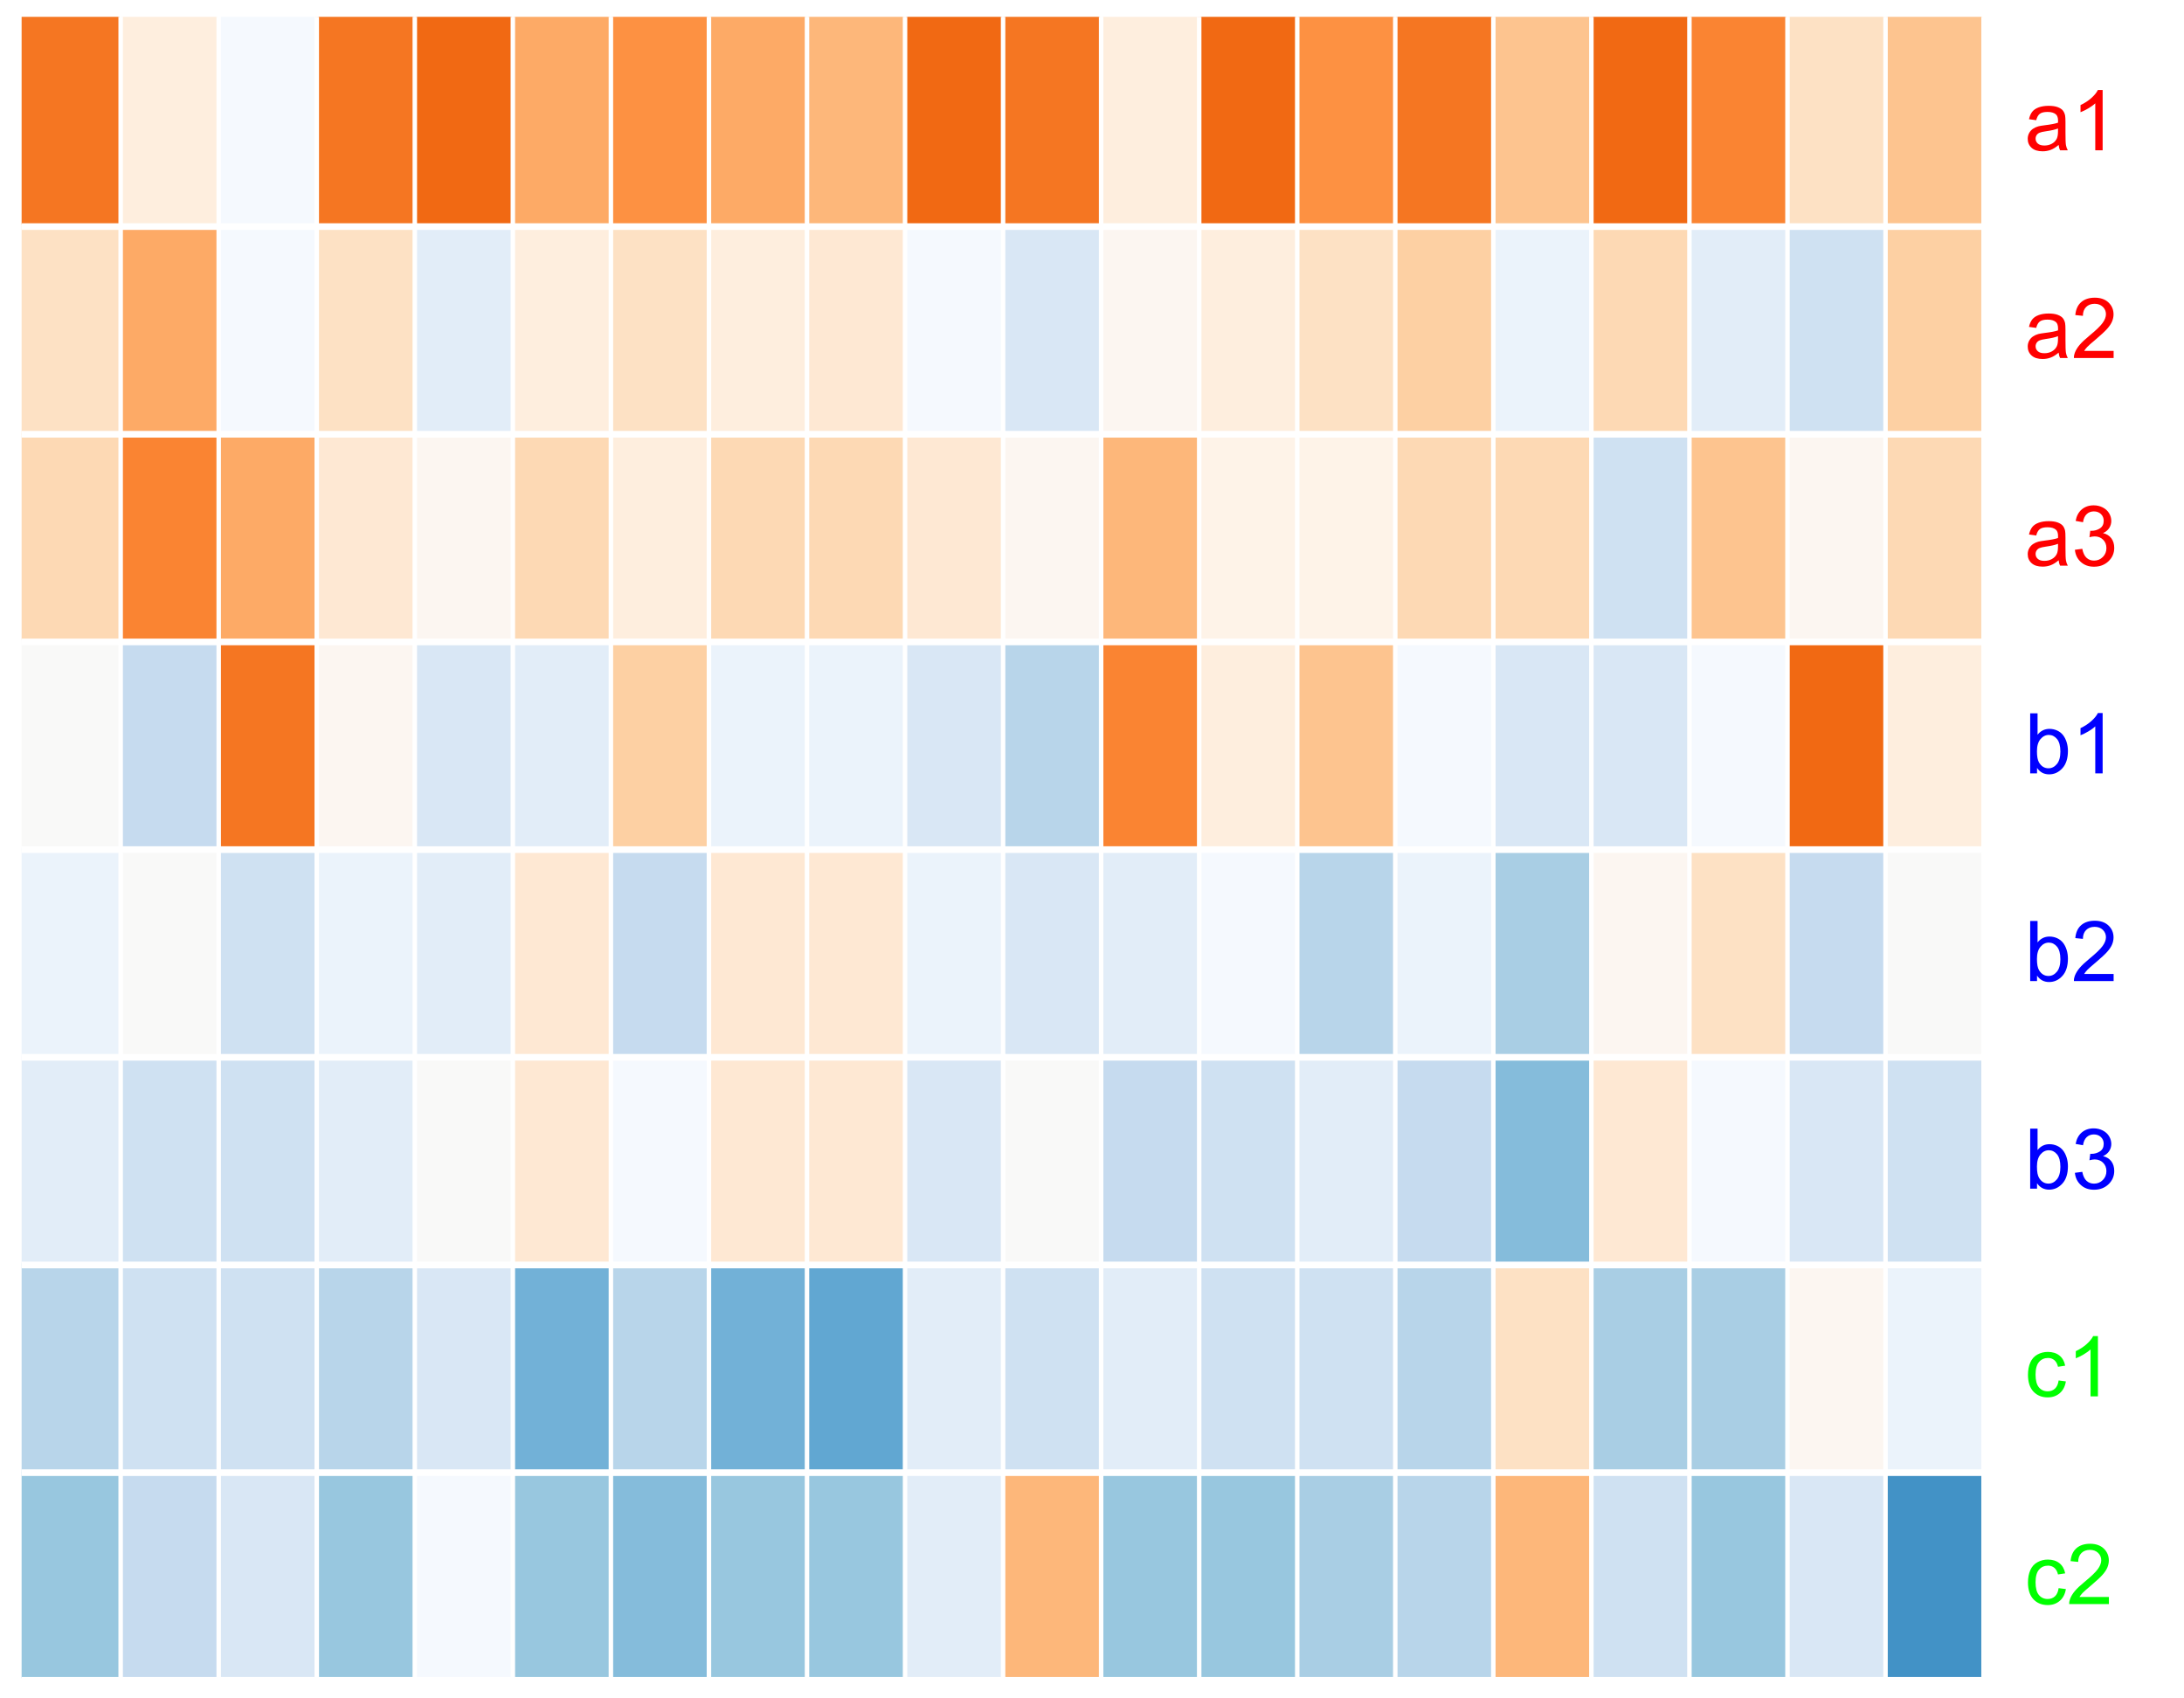 <?xml version="1.0" encoding="UTF-8"?>
<svg xmlns="http://www.w3.org/2000/svg" xmlns:xlink="http://www.w3.org/1999/xlink" width="648pt" height="504pt" viewBox="0 0 648 504" version="1.1">
<defs>
<g>
<symbol overflow="visible" id="glyph0-0">
<path style="stroke:none;" d="M 10.066 -4.73 L 12.219 -4.449 C 11.98 -2.965 11.379 -1.805 10.414 -0.965 C 9.441 -0.125 8.254 0.293 6.844 0.293 C 5.078 0.293 3.656 -0.281 2.582 -1.438 C 1.508 -2.59 0.973 -4.246 0.973 -6.406 C 0.973 -7.797 1.203 -9.02 1.664 -10.066 C 2.125 -11.113 2.828 -11.895 3.773 -12.418 C 4.719 -12.938 5.746 -13.199 6.855 -13.203 C 8.258 -13.199 9.402 -12.844 10.297 -12.137 C 11.188 -11.426 11.762 -10.422 12.012 -9.117 L 9.883 -8.789 C 9.68 -9.656 9.32 -10.309 8.809 -10.746 C 8.289 -11.184 7.668 -11.402 6.941 -11.406 C 5.836 -11.402 4.941 -11.008 4.254 -10.219 C 3.566 -9.43 3.223 -8.18 3.223 -6.469 C 3.223 -4.734 3.555 -3.473 4.219 -2.688 C 4.883 -1.898 5.75 -1.504 6.82 -1.508 C 7.68 -1.504 8.395 -1.77 8.973 -2.297 C 9.543 -2.824 9.91 -3.633 10.066 -4.73 Z M 10.066 -4.73 "/>
</symbol>
<symbol overflow="visible" id="glyph0-1">
<path style="stroke:none;" d="M 12.535 -2.102 L 12.535 0 L 0.754 0 C 0.734 -0.523 0.82 -1.027 1.008 -1.52 C 1.309 -2.316 1.789 -3.109 2.449 -3.891 C 3.109 -4.668 4.062 -5.566 5.312 -6.59 C 7.246 -8.176 8.555 -9.434 9.238 -10.363 C 9.918 -11.289 10.258 -12.168 10.262 -12.996 C 10.258 -13.863 9.949 -14.594 9.332 -15.191 C 8.711 -15.785 7.902 -16.082 6.906 -16.086 C 5.848 -16.082 5.004 -15.766 4.375 -15.137 C 3.742 -14.5 3.422 -13.625 3.418 -12.512 L 1.168 -12.742 C 1.316 -14.418 1.898 -15.695 2.906 -16.578 C 3.91 -17.453 5.258 -17.895 6.953 -17.898 C 8.66 -17.895 10.016 -17.418 11.016 -16.473 C 12.012 -15.52 12.508 -14.348 12.512 -12.949 C 12.508 -12.234 12.363 -11.531 12.074 -10.844 C 11.781 -10.152 11.297 -9.426 10.621 -8.668 C 9.941 -7.902 8.816 -6.859 7.246 -5.531 C 5.93 -4.43 5.086 -3.68 4.715 -3.289 C 4.34 -2.891 4.031 -2.496 3.793 -2.102 Z M 12.535 -2.102 "/>
</symbol>
<symbol overflow="visible" id="glyph0-2">
<path style="stroke:none;" d="M 9.277 0 L 7.09 0 L 7.09 -13.945 C 6.559 -13.441 5.867 -12.938 5.016 -12.438 C 4.16 -11.934 3.391 -11.559 2.711 -11.309 L 2.711 -13.422 C 3.934 -13.996 5.004 -14.691 5.922 -15.512 C 6.836 -16.328 7.484 -17.125 7.867 -17.898 L 9.277 -17.898 Z M 9.277 0 "/>
</symbol>
<symbol overflow="visible" id="glyph0-3">
<path style="stroke:none;" d="M 3.66 0 L 1.629 0 L 1.629 -17.824 L 3.816 -17.824 L 3.816 -11.465 C 4.738 -12.621 5.918 -13.199 7.355 -13.203 C 8.145 -13.199 8.898 -13.039 9.609 -12.723 C 10.32 -12.398 10.902 -11.949 11.359 -11.371 C 11.816 -10.789 12.176 -10.09 12.438 -9.273 C 12.695 -8.453 12.824 -7.578 12.828 -6.652 C 12.824 -4.434 12.277 -2.723 11.184 -1.52 C 10.086 -0.309 8.773 0.293 7.246 0.293 C 5.719 0.293 4.523 -0.344 3.66 -1.617 Z M 3.637 -6.555 C 3.633 -5.004 3.844 -3.887 4.266 -3.199 C 4.953 -2.07 5.883 -1.504 7.062 -1.508 C 8.016 -1.504 8.844 -1.922 9.543 -2.754 C 10.238 -3.582 10.586 -4.82 10.59 -6.469 C 10.586 -8.152 10.254 -9.395 9.586 -10.199 C 8.914 -11 8.105 -11.402 7.16 -11.406 C 6.203 -11.402 5.375 -10.984 4.68 -10.156 C 3.98 -9.32 3.633 -8.121 3.637 -6.555 Z M 3.637 -6.555 "/>
</symbol>
<symbol overflow="visible" id="glyph0-4">
<path style="stroke:none;" d="M 1.047 -4.707 L 3.234 -4.996 C 3.484 -3.754 3.91 -2.859 4.516 -2.316 C 5.117 -1.766 5.852 -1.492 6.723 -1.496 C 7.746 -1.492 8.617 -1.852 9.328 -2.566 C 10.039 -3.277 10.395 -4.16 10.395 -5.215 C 10.395 -6.219 10.066 -7.047 9.41 -7.699 C 8.754 -8.352 7.918 -8.676 6.906 -8.68 C 6.488 -8.676 5.973 -8.598 5.363 -8.438 L 5.605 -10.359 C 5.75 -10.344 5.867 -10.336 5.957 -10.336 C 6.887 -10.336 7.727 -10.578 8.473 -11.062 C 9.219 -11.547 9.59 -12.297 9.594 -13.312 C 9.59 -14.113 9.32 -14.777 8.777 -15.305 C 8.234 -15.832 7.531 -16.094 6.676 -16.098 C 5.82 -16.094 5.113 -15.828 4.547 -15.293 C 3.977 -14.758 3.609 -13.953 3.453 -12.887 L 1.266 -13.277 C 1.531 -14.742 2.137 -15.879 3.086 -16.688 C 4.035 -17.492 5.215 -17.895 6.625 -17.898 C 7.598 -17.895 8.492 -17.684 9.312 -17.27 C 10.129 -16.848 10.758 -16.281 11.191 -15.562 C 11.625 -14.84 11.84 -14.074 11.844 -13.266 C 11.84 -12.492 11.633 -11.789 11.223 -11.16 C 10.805 -10.523 10.195 -10.02 9.387 -9.652 C 10.438 -9.406 11.254 -8.902 11.84 -8.141 C 12.422 -7.371 12.715 -6.414 12.719 -5.266 C 12.715 -3.707 12.148 -2.387 11.016 -1.305 C 9.879 -0.223 8.441 0.316 6.711 0.316 C 5.141 0.316 3.844 -0.148 2.812 -1.082 C 1.781 -2.012 1.191 -3.219 1.047 -4.707 Z M 1.047 -4.707 "/>
</symbol>
<symbol overflow="visible" id="glyph0-5">
<path style="stroke:none;" d="M 10.066 -1.594 C 9.254 -0.902 8.473 -0.414 7.727 -0.133 C 6.973 0.152 6.168 0.293 5.312 0.293 C 3.891 0.293 2.801 -0.051 2.039 -0.746 C 1.277 -1.438 0.895 -2.324 0.898 -3.406 C 0.895 -4.031 1.039 -4.609 1.328 -5.137 C 1.613 -5.656 1.992 -6.074 2.461 -6.395 C 2.926 -6.707 3.449 -6.949 4.035 -7.113 C 4.461 -7.223 5.109 -7.332 5.98 -7.441 C 7.746 -7.652 9.047 -7.902 9.883 -8.195 C 9.891 -8.492 9.895 -8.684 9.898 -8.766 C 9.895 -9.656 9.688 -10.285 9.277 -10.652 C 8.715 -11.145 7.887 -11.391 6.785 -11.391 C 5.754 -11.391 4.992 -11.207 4.504 -10.848 C 4.012 -10.484 3.648 -9.848 3.418 -8.938 L 1.277 -9.227 C 1.473 -10.141 1.793 -10.879 2.238 -11.445 C 2.684 -12.008 3.324 -12.441 4.168 -12.746 C 5.008 -13.047 5.988 -13.199 7.102 -13.203 C 8.203 -13.199 9.098 -13.07 9.785 -12.812 C 10.473 -12.551 10.977 -12.227 11.305 -11.836 C 11.625 -11.441 11.855 -10.945 11.988 -10.348 C 12.059 -9.973 12.094 -9.297 12.098 -8.328 L 12.098 -5.41 C 12.094 -3.371 12.141 -2.086 12.238 -1.551 C 12.328 -1.008 12.512 -0.492 12.789 0 L 10.504 0 C 10.273 -0.453 10.129 -0.984 10.066 -1.594 Z M 9.883 -6.48 C 9.086 -6.152 7.895 -5.875 6.309 -5.652 C 5.406 -5.523 4.77 -5.379 4.402 -5.215 C 4.027 -5.051 3.742 -4.812 3.539 -4.504 C 3.336 -4.188 3.234 -3.84 3.234 -3.465 C 3.234 -2.879 3.453 -2.395 3.895 -2.004 C 4.336 -1.613 4.984 -1.418 5.836 -1.422 C 6.68 -1.418 7.43 -1.602 8.086 -1.973 C 8.742 -2.34 9.223 -2.844 9.531 -3.488 C 9.762 -3.98 9.879 -4.711 9.883 -5.68 Z M 9.883 -6.48 "/>
</symbol>
</g>
<clipPath id="clip1">
  <path d="M 6.414 4.988 L 589.238 4.988 L 589.238 499.023 L 6.414 499.023 Z M 6.414 4.988 "/>
</clipPath>
<clipPath id="clip2">
  <path d="M 6.414 4.988 L 589.238 4.988 L 589.238 499.023 L 6.414 499.023 Z M 6.414 4.988 "/>
</clipPath>
</defs>
<g id="surface26">
<rect x="0" y="0" width="648" height="504" style="fill:rgb(100%,100%,100%);fill-opacity:1;stroke:none;"/>
<g clip-path="url(#clip1)" clip-rule="nonzero">
<path style=" stroke:none;fill-rule:nonzero;fill:rgb(59.608%,78.039%,87.451%);fill-opacity:1;" d="M 6.414 498.023 L 35.504 498.023 L 35.504 436.395 L 6.414 436.395 Z M 6.414 498.023 "/>
<path style=" stroke:none;fill-rule:nonzero;fill:rgb(72.157%,83.529%,91.765%);fill-opacity:1;" d="M 6.414 436.395 L 35.504 436.395 L 35.504 374.766 L 6.414 374.766 Z M 6.414 436.395 "/>
<path style=" stroke:none;fill-rule:nonzero;fill:rgb(88.627%,92.941%,97.255%);fill-opacity:1;" d="M 6.414 374.766 L 35.504 374.766 L 35.504 313.137 L 6.414 313.137 Z M 6.414 374.766 "/>
<path style=" stroke:none;fill-rule:nonzero;fill:rgb(92.157%,95.294%,98.431%);fill-opacity:1;" d="M 6.414 313.137 L 35.504 313.137 L 35.504 251.508 L 6.414 251.508 Z M 6.414 313.137 "/>
<path style=" stroke:none;fill-rule:nonzero;fill:rgb(97.647%,97.647%,97.255%);fill-opacity:1;" d="M 6.414 251.508 L 35.504 251.508 L 35.504 189.879 L 6.414 189.879 Z M 6.414 251.508 "/>
<path style=" stroke:none;fill-rule:nonzero;fill:rgb(99.216%,85.098%,70.588%);fill-opacity:1;" d="M 6.414 189.879 L 35.504 189.879 L 35.504 128.25 L 6.414 128.25 Z M 6.414 189.879 "/>
<path style=" stroke:none;fill-rule:nonzero;fill:rgb(99.216%,88.235%,76.863%);fill-opacity:1;" d="M 6.414 128.25 L 35.504 128.25 L 35.504 66.621 L 6.414 66.621 Z M 6.414 128.25 "/>
<path style=" stroke:none;fill-rule:nonzero;fill:rgb(96.078%,46.275%,13.333%);fill-opacity:1;" d="M 6.414 66.621 L 35.504 66.621 L 35.504 4.992 L 6.414 4.992 Z M 6.414 66.621 "/>
<path style=" stroke:none;fill-rule:nonzero;fill:rgb(77.647%,85.882%,93.725%);fill-opacity:1;" d="M 35.508 498.023 L 64.598 498.023 L 64.598 436.395 L 35.508 436.395 Z M 35.508 498.023 "/>
<path style=" stroke:none;fill-rule:nonzero;fill:rgb(81.176%,88.235%,94.902%);fill-opacity:1;" d="M 35.508 436.395 L 64.598 436.395 L 64.598 374.766 L 35.508 374.766 Z M 35.508 436.395 "/>
<path style=" stroke:none;fill-rule:nonzero;fill:rgb(81.176%,88.235%,94.902%);fill-opacity:1;" d="M 35.508 374.766 L 64.598 374.766 L 64.598 313.137 L 35.508 313.137 Z M 35.508 374.766 "/>
<path style=" stroke:none;fill-rule:nonzero;fill:rgb(97.647%,97.647%,97.255%);fill-opacity:1;" d="M 35.508 313.137 L 64.598 313.137 L 64.598 251.508 L 35.508 251.508 Z M 35.508 313.137 "/>
<path style=" stroke:none;fill-rule:nonzero;fill:rgb(77.647%,85.882%,93.725%);fill-opacity:1;" d="M 35.508 251.508 L 64.598 251.508 L 64.598 189.879 L 35.508 189.879 Z M 35.508 251.508 "/>
<path style=" stroke:none;fill-rule:nonzero;fill:rgb(98.039%,51.765%,19.608%);fill-opacity:1;" d="M 35.508 189.879 L 64.598 189.879 L 64.598 128.25 L 35.508 128.25 Z M 35.508 189.879 "/>
<path style=" stroke:none;fill-rule:nonzero;fill:rgb(99.216%,66.667%,40%);fill-opacity:1;" d="M 35.508 128.25 L 64.598 128.25 L 64.598 66.621 L 35.508 66.621 Z M 35.508 128.25 "/>
<path style=" stroke:none;fill-rule:nonzero;fill:rgb(99.608%,93.333%,87.059%);fill-opacity:1;" d="M 35.508 66.621 L 64.598 66.621 L 64.598 4.992 L 35.508 4.992 Z M 35.508 66.621 "/>
<path style=" stroke:none;fill-rule:nonzero;fill:rgb(85.098%,90.588%,96.078%);fill-opacity:1;" d="M 64.598 498.023 L 93.688 498.023 L 93.688 436.395 L 64.598 436.395 Z M 64.598 498.023 "/>
<path style=" stroke:none;fill-rule:nonzero;fill:rgb(81.176%,88.235%,94.902%);fill-opacity:1;" d="M 64.598 436.395 L 93.688 436.395 L 93.688 374.766 L 64.598 374.766 Z M 64.598 436.395 "/>
<path style=" stroke:none;fill-rule:nonzero;fill:rgb(81.176%,88.235%,94.902%);fill-opacity:1;" d="M 64.598 374.766 L 93.688 374.766 L 93.688 313.137 L 64.598 313.137 Z M 64.598 374.766 "/>
<path style=" stroke:none;fill-rule:nonzero;fill:rgb(81.176%,88.235%,94.902%);fill-opacity:1;" d="M 64.598 313.137 L 93.688 313.137 L 93.688 251.508 L 64.598 251.508 Z M 64.598 313.137 "/>
<path style=" stroke:none;fill-rule:nonzero;fill:rgb(96.078%,46.275%,13.333%);fill-opacity:1;" d="M 64.598 251.508 L 93.688 251.508 L 93.688 189.879 L 64.598 189.879 Z M 64.598 251.508 "/>
<path style=" stroke:none;fill-rule:nonzero;fill:rgb(99.216%,66.667%,40%);fill-opacity:1;" d="M 64.598 189.879 L 93.688 189.879 L 93.688 128.25 L 64.598 128.25 Z M 64.598 189.879 "/>
<path style=" stroke:none;fill-rule:nonzero;fill:rgb(96.078%,97.647%,99.608%);fill-opacity:1;" d="M 64.598 128.25 L 93.688 128.25 L 93.688 66.621 L 64.598 66.621 Z M 64.598 128.25 "/>
<path style=" stroke:none;fill-rule:nonzero;fill:rgb(96.078%,97.647%,99.608%);fill-opacity:1;" d="M 64.598 66.621 L 93.688 66.621 L 93.688 4.992 L 64.598 4.992 Z M 64.598 66.621 "/>
<path style=" stroke:none;fill-rule:nonzero;fill:rgb(59.608%,78.039%,87.451%);fill-opacity:1;" d="M 93.691 498.023 L 122.781 498.023 L 122.781 436.395 L 93.691 436.395 Z M 93.691 498.023 "/>
<path style=" stroke:none;fill-rule:nonzero;fill:rgb(72.157%,83.529%,91.765%);fill-opacity:1;" d="M 93.691 436.395 L 122.781 436.395 L 122.781 374.766 L 93.691 374.766 Z M 93.691 436.395 "/>
<path style=" stroke:none;fill-rule:nonzero;fill:rgb(88.627%,92.941%,97.255%);fill-opacity:1;" d="M 93.691 374.766 L 122.781 374.766 L 122.781 313.137 L 93.691 313.137 Z M 93.691 374.766 "/>
<path style=" stroke:none;fill-rule:nonzero;fill:rgb(92.157%,95.294%,98.431%);fill-opacity:1;" d="M 93.691 313.137 L 122.781 313.137 L 122.781 251.508 L 93.691 251.508 Z M 93.691 313.137 "/>
<path style=" stroke:none;fill-rule:nonzero;fill:rgb(98.824%,96.471%,94.51%);fill-opacity:1;" d="M 93.691 251.508 L 122.781 251.508 L 122.781 189.879 L 93.691 189.879 Z M 93.691 251.508 "/>
<path style=" stroke:none;fill-rule:nonzero;fill:rgb(99.608%,90.98%,82.745%);fill-opacity:1;" d="M 93.691 189.879 L 122.781 189.879 L 122.781 128.25 L 93.691 128.25 Z M 93.691 189.879 "/>
<path style=" stroke:none;fill-rule:nonzero;fill:rgb(99.216%,88.235%,76.863%);fill-opacity:1;" d="M 93.691 128.25 L 122.781 128.25 L 122.781 66.621 L 93.691 66.621 Z M 93.691 128.25 "/>
<path style=" stroke:none;fill-rule:nonzero;fill:rgb(96.078%,46.275%,13.333%);fill-opacity:1;" d="M 93.691 66.621 L 122.781 66.621 L 122.781 4.992 L 93.691 4.992 Z M 93.691 66.621 "/>
<path style=" stroke:none;fill-rule:nonzero;fill:rgb(96.078%,97.647%,99.608%);fill-opacity:1;" d="M 122.781 498.023 L 151.871 498.023 L 151.871 436.395 L 122.781 436.395 Z M 122.781 498.023 "/>
<path style=" stroke:none;fill-rule:nonzero;fill:rgb(85.098%,90.588%,96.078%);fill-opacity:1;" d="M 122.781 436.395 L 151.871 436.395 L 151.871 374.766 L 122.781 374.766 Z M 122.781 436.395 "/>
<path style=" stroke:none;fill-rule:nonzero;fill:rgb(97.647%,97.647%,97.255%);fill-opacity:1;" d="M 122.781 374.766 L 151.871 374.766 L 151.871 313.137 L 122.781 313.137 Z M 122.781 374.766 "/>
<path style=" stroke:none;fill-rule:nonzero;fill:rgb(88.627%,92.941%,97.255%);fill-opacity:1;" d="M 122.781 313.137 L 151.871 313.137 L 151.871 251.508 L 122.781 251.508 Z M 122.781 313.137 "/>
<path style=" stroke:none;fill-rule:nonzero;fill:rgb(85.098%,90.588%,96.078%);fill-opacity:1;" d="M 122.781 251.508 L 151.871 251.508 L 151.871 189.879 L 122.781 189.879 Z M 122.781 251.508 "/>
<path style=" stroke:none;fill-rule:nonzero;fill:rgb(98.824%,96.471%,94.51%);fill-opacity:1;" d="M 122.781 189.879 L 151.871 189.879 L 151.871 128.25 L 122.781 128.25 Z M 122.781 189.879 "/>
<path style=" stroke:none;fill-rule:nonzero;fill:rgb(88.627%,92.941%,97.255%);fill-opacity:1;" d="M 122.781 128.25 L 151.871 128.25 L 151.871 66.621 L 122.781 66.621 Z M 122.781 128.25 "/>
<path style=" stroke:none;fill-rule:nonzero;fill:rgb(94.51%,41.176%,7.451%);fill-opacity:1;" d="M 122.781 66.621 L 151.871 66.621 L 151.871 4.992 L 122.781 4.992 Z M 122.781 66.621 "/>
<path style=" stroke:none;fill-rule:nonzero;fill:rgb(59.608%,78.039%,87.451%);fill-opacity:1;" d="M 151.871 498.023 L 180.961 498.023 L 180.961 436.395 L 151.871 436.395 Z M 151.871 498.023 "/>
<path style=" stroke:none;fill-rule:nonzero;fill:rgb(44.706%,69.412%,84.314%);fill-opacity:1;" d="M 151.871 436.395 L 180.961 436.395 L 180.961 374.766 L 151.871 374.766 Z M 151.871 436.395 "/>
<path style=" stroke:none;fill-rule:nonzero;fill:rgb(99.608%,90.98%,82.745%);fill-opacity:1;" d="M 151.871 374.766 L 180.961 374.766 L 180.961 313.137 L 151.871 313.137 Z M 151.871 374.766 "/>
<path style=" stroke:none;fill-rule:nonzero;fill:rgb(99.608%,90.98%,82.745%);fill-opacity:1;" d="M 151.871 313.137 L 180.961 313.137 L 180.961 251.508 L 151.871 251.508 Z M 151.871 313.137 "/>
<path style=" stroke:none;fill-rule:nonzero;fill:rgb(88.627%,92.941%,97.255%);fill-opacity:1;" d="M 151.871 251.508 L 180.961 251.508 L 180.961 189.879 L 151.871 189.879 Z M 151.871 251.508 "/>
<path style=" stroke:none;fill-rule:nonzero;fill:rgb(99.216%,85.098%,70.588%);fill-opacity:1;" d="M 151.871 189.879 L 180.961 189.879 L 180.961 128.25 L 151.871 128.25 Z M 151.871 189.879 "/>
<path style=" stroke:none;fill-rule:nonzero;fill:rgb(99.608%,93.333%,87.059%);fill-opacity:1;" d="M 151.871 128.25 L 180.961 128.25 L 180.961 66.621 L 151.871 66.621 Z M 151.871 128.25 "/>
<path style=" stroke:none;fill-rule:nonzero;fill:rgb(99.216%,66.667%,40%);fill-opacity:1;" d="M 151.871 66.621 L 180.961 66.621 L 180.961 4.992 L 151.871 4.992 Z M 151.871 66.621 "/>
<path style=" stroke:none;fill-rule:nonzero;fill:rgb(52.157%,73.725%,85.882%);fill-opacity:1;" d="M 180.965 498.023 L 210.055 498.023 L 210.055 436.395 L 180.965 436.395 Z M 180.965 498.023 "/>
<path style=" stroke:none;fill-rule:nonzero;fill:rgb(72.157%,83.529%,91.765%);fill-opacity:1;" d="M 180.965 436.395 L 210.055 436.395 L 210.055 374.766 L 180.965 374.766 Z M 180.965 436.395 "/>
<path style=" stroke:none;fill-rule:nonzero;fill:rgb(96.078%,97.647%,99.608%);fill-opacity:1;" d="M 180.965 374.766 L 210.055 374.766 L 210.055 313.137 L 180.965 313.137 Z M 180.965 374.766 "/>
<path style=" stroke:none;fill-rule:nonzero;fill:rgb(77.647%,85.882%,93.725%);fill-opacity:1;" d="M 180.965 313.137 L 210.055 313.137 L 210.055 251.508 L 180.965 251.508 Z M 180.965 313.137 "/>
<path style=" stroke:none;fill-rule:nonzero;fill:rgb(99.216%,81.569%,63.922%);fill-opacity:1;" d="M 180.965 251.508 L 210.055 251.508 L 210.055 189.879 L 180.965 189.879 Z M 180.965 251.508 "/>
<path style=" stroke:none;fill-rule:nonzero;fill:rgb(99.608%,93.333%,87.059%);fill-opacity:1;" d="M 180.965 189.879 L 210.055 189.879 L 210.055 128.25 L 180.965 128.25 Z M 180.965 189.879 "/>
<path style=" stroke:none;fill-rule:nonzero;fill:rgb(99.216%,88.235%,76.863%);fill-opacity:1;" d="M 180.965 128.25 L 210.055 128.25 L 210.055 66.621 L 180.965 66.621 Z M 180.965 128.25 "/>
<path style=" stroke:none;fill-rule:nonzero;fill:rgb(99.216%,56.863%,25.882%);fill-opacity:1;" d="M 180.965 66.621 L 210.055 66.621 L 210.055 4.992 L 180.965 4.992 Z M 180.965 66.621 "/>
<path style=" stroke:none;fill-rule:nonzero;fill:rgb(59.608%,78.039%,87.451%);fill-opacity:1;" d="M 210.055 498.023 L 239.145 498.023 L 239.145 436.395 L 210.055 436.395 Z M 210.055 498.023 "/>
<path style=" stroke:none;fill-rule:nonzero;fill:rgb(44.706%,69.412%,84.314%);fill-opacity:1;" d="M 210.055 436.395 L 239.145 436.395 L 239.145 374.766 L 210.055 374.766 Z M 210.055 436.395 "/>
<path style=" stroke:none;fill-rule:nonzero;fill:rgb(99.608%,90.98%,82.745%);fill-opacity:1;" d="M 210.055 374.766 L 239.145 374.766 L 239.145 313.137 L 210.055 313.137 Z M 210.055 374.766 "/>
<path style=" stroke:none;fill-rule:nonzero;fill:rgb(99.608%,90.98%,82.745%);fill-opacity:1;" d="M 210.055 313.137 L 239.145 313.137 L 239.145 251.508 L 210.055 251.508 Z M 210.055 313.137 "/>
<path style=" stroke:none;fill-rule:nonzero;fill:rgb(92.157%,95.294%,98.431%);fill-opacity:1;" d="M 210.055 251.508 L 239.145 251.508 L 239.145 189.879 L 210.055 189.879 Z M 210.055 251.508 "/>
<path style=" stroke:none;fill-rule:nonzero;fill:rgb(99.216%,85.098%,70.588%);fill-opacity:1;" d="M 210.055 189.879 L 239.145 189.879 L 239.145 128.25 L 210.055 128.25 Z M 210.055 189.879 "/>
<path style=" stroke:none;fill-rule:nonzero;fill:rgb(99.608%,93.333%,87.059%);fill-opacity:1;" d="M 210.055 128.25 L 239.145 128.25 L 239.145 66.621 L 210.055 66.621 Z M 210.055 128.25 "/>
<path style=" stroke:none;fill-rule:nonzero;fill:rgb(99.216%,66.667%,40%);fill-opacity:1;" d="M 210.055 66.621 L 239.145 66.621 L 239.145 4.992 L 210.055 4.992 Z M 210.055 66.621 "/>
<path style=" stroke:none;fill-rule:nonzero;fill:rgb(59.608%,78.039%,87.451%);fill-opacity:1;" d="M 239.145 498.023 L 268.234 498.023 L 268.234 436.395 L 239.145 436.395 Z M 239.145 498.023 "/>
<path style=" stroke:none;fill-rule:nonzero;fill:rgb(38.039%,65.49%,82.353%);fill-opacity:1;" d="M 239.145 436.395 L 268.234 436.395 L 268.234 374.766 L 239.145 374.766 Z M 239.145 436.395 "/>
<path style=" stroke:none;fill-rule:nonzero;fill:rgb(99.608%,90.98%,82.745%);fill-opacity:1;" d="M 239.145 374.766 L 268.234 374.766 L 268.234 313.137 L 239.145 313.137 Z M 239.145 374.766 "/>
<path style=" stroke:none;fill-rule:nonzero;fill:rgb(99.608%,90.98%,82.745%);fill-opacity:1;" d="M 239.145 313.137 L 268.234 313.137 L 268.234 251.508 L 239.145 251.508 Z M 239.145 313.137 "/>
<path style=" stroke:none;fill-rule:nonzero;fill:rgb(92.157%,95.294%,98.431%);fill-opacity:1;" d="M 239.145 251.508 L 268.234 251.508 L 268.234 189.879 L 239.145 189.879 Z M 239.145 251.508 "/>
<path style=" stroke:none;fill-rule:nonzero;fill:rgb(99.216%,85.098%,70.588%);fill-opacity:1;" d="M 239.145 189.879 L 268.234 189.879 L 268.234 128.25 L 239.145 128.25 Z M 239.145 189.879 "/>
<path style=" stroke:none;fill-rule:nonzero;fill:rgb(99.608%,90.98%,82.745%);fill-opacity:1;" d="M 239.145 128.25 L 268.234 128.25 L 268.234 66.621 L 239.145 66.621 Z M 239.145 128.25 "/>
<path style=" stroke:none;fill-rule:nonzero;fill:rgb(99.216%,71.765%,47.843%);fill-opacity:1;" d="M 239.145 66.621 L 268.234 66.621 L 268.234 4.992 L 239.145 4.992 Z M 239.145 66.621 "/>
<path style=" stroke:none;fill-rule:nonzero;fill:rgb(88.627%,92.941%,97.255%);fill-opacity:1;" d="M 268.238 498.023 L 297.328 498.023 L 297.328 436.395 L 268.238 436.395 Z M 268.238 498.023 "/>
<path style=" stroke:none;fill-rule:nonzero;fill:rgb(88.627%,92.941%,97.255%);fill-opacity:1;" d="M 268.238 436.395 L 297.328 436.395 L 297.328 374.766 L 268.238 374.766 Z M 268.238 436.395 "/>
<path style=" stroke:none;fill-rule:nonzero;fill:rgb(85.098%,90.588%,96.078%);fill-opacity:1;" d="M 268.238 374.766 L 297.328 374.766 L 297.328 313.137 L 268.238 313.137 Z M 268.238 374.766 "/>
<path style=" stroke:none;fill-rule:nonzero;fill:rgb(92.157%,95.294%,98.431%);fill-opacity:1;" d="M 268.238 313.137 L 297.328 313.137 L 297.328 251.508 L 268.238 251.508 Z M 268.238 313.137 "/>
<path style=" stroke:none;fill-rule:nonzero;fill:rgb(85.098%,90.588%,96.078%);fill-opacity:1;" d="M 268.238 251.508 L 297.328 251.508 L 297.328 189.879 L 268.238 189.879 Z M 268.238 251.508 "/>
<path style=" stroke:none;fill-rule:nonzero;fill:rgb(99.608%,90.98%,82.745%);fill-opacity:1;" d="M 268.238 189.879 L 297.328 189.879 L 297.328 128.25 L 268.238 128.25 Z M 268.238 189.879 "/>
<path style=" stroke:none;fill-rule:nonzero;fill:rgb(96.078%,97.647%,99.608%);fill-opacity:1;" d="M 268.238 128.25 L 297.328 128.25 L 297.328 66.621 L 268.238 66.621 Z M 268.238 128.25 "/>
<path style=" stroke:none;fill-rule:nonzero;fill:rgb(94.51%,41.176%,7.451%);fill-opacity:1;" d="M 268.238 66.621 L 297.328 66.621 L 297.328 4.992 L 268.238 4.992 Z M 268.238 66.621 "/>
<path style=" stroke:none;fill-rule:nonzero;fill:rgb(99.216%,71.765%,47.843%);fill-opacity:1;" d="M 297.328 498.023 L 326.418 498.023 L 326.418 436.395 L 297.328 436.395 Z M 297.328 498.023 "/>
<path style=" stroke:none;fill-rule:nonzero;fill:rgb(81.176%,88.235%,94.902%);fill-opacity:1;" d="M 297.328 436.395 L 326.418 436.395 L 326.418 374.766 L 297.328 374.766 Z M 297.328 436.395 "/>
<path style=" stroke:none;fill-rule:nonzero;fill:rgb(97.647%,97.647%,97.255%);fill-opacity:1;" d="M 297.328 374.766 L 326.418 374.766 L 326.418 313.137 L 297.328 313.137 Z M 297.328 374.766 "/>
<path style=" stroke:none;fill-rule:nonzero;fill:rgb(85.098%,90.588%,96.078%);fill-opacity:1;" d="M 297.328 313.137 L 326.418 313.137 L 326.418 251.508 L 297.328 251.508 Z M 297.328 313.137 "/>
<path style=" stroke:none;fill-rule:nonzero;fill:rgb(72.157%,83.529%,91.765%);fill-opacity:1;" d="M 297.328 251.508 L 326.418 251.508 L 326.418 189.879 L 297.328 189.879 Z M 297.328 251.508 "/>
<path style=" stroke:none;fill-rule:nonzero;fill:rgb(98.824%,96.471%,94.51%);fill-opacity:1;" d="M 297.328 189.879 L 326.418 189.879 L 326.418 128.25 L 297.328 128.25 Z M 297.328 189.879 "/>
<path style=" stroke:none;fill-rule:nonzero;fill:rgb(85.098%,90.588%,96.078%);fill-opacity:1;" d="M 297.328 128.25 L 326.418 128.25 L 326.418 66.621 L 297.328 66.621 Z M 297.328 128.25 "/>
<path style=" stroke:none;fill-rule:nonzero;fill:rgb(96.078%,46.275%,13.333%);fill-opacity:1;" d="M 297.328 66.621 L 326.418 66.621 L 326.418 4.992 L 297.328 4.992 Z M 297.328 66.621 "/>
<path style=" stroke:none;fill-rule:nonzero;fill:rgb(59.608%,78.039%,87.451%);fill-opacity:1;" d="M 326.418 498.023 L 355.508 498.023 L 355.508 436.395 L 326.418 436.395 Z M 326.418 498.023 "/>
<path style=" stroke:none;fill-rule:nonzero;fill:rgb(88.627%,92.941%,97.255%);fill-opacity:1;" d="M 326.418 436.395 L 355.508 436.395 L 355.508 374.766 L 326.418 374.766 Z M 326.418 436.395 "/>
<path style=" stroke:none;fill-rule:nonzero;fill:rgb(77.647%,85.882%,93.725%);fill-opacity:1;" d="M 326.418 374.766 L 355.508 374.766 L 355.508 313.137 L 326.418 313.137 Z M 326.418 374.766 "/>
<path style=" stroke:none;fill-rule:nonzero;fill:rgb(88.627%,92.941%,97.255%);fill-opacity:1;" d="M 326.418 313.137 L 355.508 313.137 L 355.508 251.508 L 326.418 251.508 Z M 326.418 313.137 "/>
<path style=" stroke:none;fill-rule:nonzero;fill:rgb(98.039%,51.765%,19.608%);fill-opacity:1;" d="M 326.418 251.508 L 355.508 251.508 L 355.508 189.879 L 326.418 189.879 Z M 326.418 251.508 "/>
<path style=" stroke:none;fill-rule:nonzero;fill:rgb(99.216%,71.765%,47.843%);fill-opacity:1;" d="M 326.418 189.879 L 355.508 189.879 L 355.508 128.25 L 326.418 128.25 Z M 326.418 189.879 "/>
<path style=" stroke:none;fill-rule:nonzero;fill:rgb(98.824%,96.471%,94.51%);fill-opacity:1;" d="M 326.418 128.25 L 355.508 128.25 L 355.508 66.621 L 326.418 66.621 Z M 326.418 128.25 "/>
<path style=" stroke:none;fill-rule:nonzero;fill:rgb(99.608%,93.333%,87.059%);fill-opacity:1;" d="M 326.418 66.621 L 355.508 66.621 L 355.508 4.992 L 326.418 4.992 Z M 326.418 66.621 "/>
<path style=" stroke:none;fill-rule:nonzero;fill:rgb(59.608%,78.039%,87.451%);fill-opacity:1;" d="M 355.512 498.023 L 384.602 498.023 L 384.602 436.395 L 355.512 436.395 Z M 355.512 498.023 "/>
<path style=" stroke:none;fill-rule:nonzero;fill:rgb(81.176%,88.235%,94.902%);fill-opacity:1;" d="M 355.512 436.395 L 384.602 436.395 L 384.602 374.766 L 355.512 374.766 Z M 355.512 436.395 "/>
<path style=" stroke:none;fill-rule:nonzero;fill:rgb(81.176%,88.235%,94.902%);fill-opacity:1;" d="M 355.512 374.766 L 384.602 374.766 L 384.602 313.137 L 355.512 313.137 Z M 355.512 374.766 "/>
<path style=" stroke:none;fill-rule:nonzero;fill:rgb(96.078%,97.647%,99.608%);fill-opacity:1;" d="M 355.512 313.137 L 384.602 313.137 L 384.602 251.508 L 355.512 251.508 Z M 355.512 313.137 "/>
<path style=" stroke:none;fill-rule:nonzero;fill:rgb(99.608%,93.333%,87.059%);fill-opacity:1;" d="M 355.512 251.508 L 384.602 251.508 L 384.602 189.879 L 355.512 189.879 Z M 355.512 251.508 "/>
<path style=" stroke:none;fill-rule:nonzero;fill:rgb(99.608%,95.294%,90.98%);fill-opacity:1;" d="M 355.512 189.879 L 384.602 189.879 L 384.602 128.25 L 355.512 128.25 Z M 355.512 189.879 "/>
<path style=" stroke:none;fill-rule:nonzero;fill:rgb(99.608%,93.333%,87.059%);fill-opacity:1;" d="M 355.512 128.25 L 384.602 128.25 L 384.602 66.621 L 355.512 66.621 Z M 355.512 128.25 "/>
<path style=" stroke:none;fill-rule:nonzero;fill:rgb(94.51%,41.176%,7.451%);fill-opacity:1;" d="M 355.512 66.621 L 384.602 66.621 L 384.602 4.992 L 355.512 4.992 Z M 355.512 66.621 "/>
<path style=" stroke:none;fill-rule:nonzero;fill:rgb(66.275%,80.784%,89.412%);fill-opacity:1;" d="M 384.602 498.023 L 413.691 498.023 L 413.691 436.395 L 384.602 436.395 Z M 384.602 498.023 "/>
<path style=" stroke:none;fill-rule:nonzero;fill:rgb(81.176%,88.235%,94.902%);fill-opacity:1;" d="M 384.602 436.395 L 413.691 436.395 L 413.691 374.766 L 384.602 374.766 Z M 384.602 436.395 "/>
<path style=" stroke:none;fill-rule:nonzero;fill:rgb(88.627%,92.941%,97.255%);fill-opacity:1;" d="M 384.602 374.766 L 413.691 374.766 L 413.691 313.137 L 384.602 313.137 Z M 384.602 374.766 "/>
<path style=" stroke:none;fill-rule:nonzero;fill:rgb(72.157%,83.529%,91.765%);fill-opacity:1;" d="M 384.602 313.137 L 413.691 313.137 L 413.691 251.508 L 384.602 251.508 Z M 384.602 313.137 "/>
<path style=" stroke:none;fill-rule:nonzero;fill:rgb(99.216%,76.863%,56.078%);fill-opacity:1;" d="M 384.602 251.508 L 413.691 251.508 L 413.691 189.879 L 384.602 189.879 Z M 384.602 251.508 "/>
<path style=" stroke:none;fill-rule:nonzero;fill:rgb(99.608%,95.294%,90.98%);fill-opacity:1;" d="M 384.602 189.879 L 413.691 189.879 L 413.691 128.25 L 384.602 128.25 Z M 384.602 189.879 "/>
<path style=" stroke:none;fill-rule:nonzero;fill:rgb(99.216%,88.235%,76.863%);fill-opacity:1;" d="M 384.602 128.25 L 413.691 128.25 L 413.691 66.621 L 384.602 66.621 Z M 384.602 128.25 "/>
<path style=" stroke:none;fill-rule:nonzero;fill:rgb(99.216%,56.863%,25.882%);fill-opacity:1;" d="M 384.602 66.621 L 413.691 66.621 L 413.691 4.992 L 384.602 4.992 Z M 384.602 66.621 "/>
<path style=" stroke:none;fill-rule:nonzero;fill:rgb(72.157%,83.529%,91.765%);fill-opacity:1;" d="M 413.691 498.023 L 442.781 498.023 L 442.781 436.395 L 413.691 436.395 Z M 413.691 498.023 "/>
<path style=" stroke:none;fill-rule:nonzero;fill:rgb(72.157%,83.529%,91.765%);fill-opacity:1;" d="M 413.691 436.395 L 442.781 436.395 L 442.781 374.766 L 413.691 374.766 Z M 413.691 436.395 "/>
<path style=" stroke:none;fill-rule:nonzero;fill:rgb(77.647%,85.882%,93.725%);fill-opacity:1;" d="M 413.691 374.766 L 442.781 374.766 L 442.781 313.137 L 413.691 313.137 Z M 413.691 374.766 "/>
<path style=" stroke:none;fill-rule:nonzero;fill:rgb(92.157%,95.294%,98.431%);fill-opacity:1;" d="M 413.691 313.137 L 442.781 313.137 L 442.781 251.508 L 413.691 251.508 Z M 413.691 313.137 "/>
<path style=" stroke:none;fill-rule:nonzero;fill:rgb(96.078%,97.647%,99.608%);fill-opacity:1;" d="M 413.691 251.508 L 442.781 251.508 L 442.781 189.879 L 413.691 189.879 Z M 413.691 251.508 "/>
<path style=" stroke:none;fill-rule:nonzero;fill:rgb(99.216%,85.098%,70.588%);fill-opacity:1;" d="M 413.691 189.879 L 442.781 189.879 L 442.781 128.25 L 413.691 128.25 Z M 413.691 189.879 "/>
<path style=" stroke:none;fill-rule:nonzero;fill:rgb(99.216%,81.569%,63.922%);fill-opacity:1;" d="M 413.691 128.25 L 442.781 128.25 L 442.781 66.621 L 413.691 66.621 Z M 413.691 128.25 "/>
<path style=" stroke:none;fill-rule:nonzero;fill:rgb(96.078%,46.275%,13.333%);fill-opacity:1;" d="M 413.691 66.621 L 442.781 66.621 L 442.781 4.992 L 413.691 4.992 Z M 413.691 66.621 "/>
<path style=" stroke:none;fill-rule:nonzero;fill:rgb(99.216%,71.765%,47.843%);fill-opacity:1;" d="M 442.785 498.023 L 471.875 498.023 L 471.875 436.395 L 442.785 436.395 Z M 442.785 498.023 "/>
<path style=" stroke:none;fill-rule:nonzero;fill:rgb(99.216%,88.235%,76.863%);fill-opacity:1;" d="M 442.785 436.395 L 471.875 436.395 L 471.875 374.766 L 442.785 374.766 Z M 442.785 436.395 "/>
<path style=" stroke:none;fill-rule:nonzero;fill:rgb(52.157%,73.725%,85.882%);fill-opacity:1;" d="M 442.785 374.766 L 471.875 374.766 L 471.875 313.137 L 442.785 313.137 Z M 442.785 374.766 "/>
<path style=" stroke:none;fill-rule:nonzero;fill:rgb(66.275%,80.784%,89.412%);fill-opacity:1;" d="M 442.785 313.137 L 471.875 313.137 L 471.875 251.508 L 442.785 251.508 Z M 442.785 313.137 "/>
<path style=" stroke:none;fill-rule:nonzero;fill:rgb(85.098%,90.588%,96.078%);fill-opacity:1;" d="M 442.785 251.508 L 471.875 251.508 L 471.875 189.879 L 442.785 189.879 Z M 442.785 251.508 "/>
<path style=" stroke:none;fill-rule:nonzero;fill:rgb(99.216%,85.098%,70.588%);fill-opacity:1;" d="M 442.785 189.879 L 471.875 189.879 L 471.875 128.25 L 442.785 128.25 Z M 442.785 189.879 "/>
<path style=" stroke:none;fill-rule:nonzero;fill:rgb(92.157%,95.294%,98.431%);fill-opacity:1;" d="M 442.785 128.25 L 471.875 128.25 L 471.875 66.621 L 442.785 66.621 Z M 442.785 128.25 "/>
<path style=" stroke:none;fill-rule:nonzero;fill:rgb(99.216%,76.863%,56.078%);fill-opacity:1;" d="M 442.785 66.621 L 471.875 66.621 L 471.875 4.992 L 442.785 4.992 Z M 442.785 66.621 "/>
<path style=" stroke:none;fill-rule:nonzero;fill:rgb(81.176%,88.235%,94.902%);fill-opacity:1;" d="M 471.875 498.023 L 500.965 498.023 L 500.965 436.395 L 471.875 436.395 Z M 471.875 498.023 "/>
<path style=" stroke:none;fill-rule:nonzero;fill:rgb(66.275%,80.784%,89.412%);fill-opacity:1;" d="M 471.875 436.395 L 500.965 436.395 L 500.965 374.766 L 471.875 374.766 Z M 471.875 436.395 "/>
<path style=" stroke:none;fill-rule:nonzero;fill:rgb(99.608%,90.98%,82.745%);fill-opacity:1;" d="M 471.875 374.766 L 500.965 374.766 L 500.965 313.137 L 471.875 313.137 Z M 471.875 374.766 "/>
<path style=" stroke:none;fill-rule:nonzero;fill:rgb(98.824%,96.471%,94.51%);fill-opacity:1;" d="M 471.875 313.137 L 500.965 313.137 L 500.965 251.508 L 471.875 251.508 Z M 471.875 313.137 "/>
<path style=" stroke:none;fill-rule:nonzero;fill:rgb(85.098%,90.588%,96.078%);fill-opacity:1;" d="M 471.875 251.508 L 500.965 251.508 L 500.965 189.879 L 471.875 189.879 Z M 471.875 251.508 "/>
<path style=" stroke:none;fill-rule:nonzero;fill:rgb(81.176%,88.235%,94.902%);fill-opacity:1;" d="M 471.875 189.879 L 500.965 189.879 L 500.965 128.25 L 471.875 128.25 Z M 471.875 189.879 "/>
<path style=" stroke:none;fill-rule:nonzero;fill:rgb(99.216%,85.098%,70.588%);fill-opacity:1;" d="M 471.875 128.25 L 500.965 128.25 L 500.965 66.621 L 471.875 66.621 Z M 471.875 128.25 "/>
<path style=" stroke:none;fill-rule:nonzero;fill:rgb(94.51%,41.176%,7.451%);fill-opacity:1;" d="M 471.875 66.621 L 500.965 66.621 L 500.965 4.992 L 471.875 4.992 Z M 471.875 66.621 "/>
<path style=" stroke:none;fill-rule:nonzero;fill:rgb(59.608%,78.039%,87.451%);fill-opacity:1;" d="M 500.965 498.023 L 530.055 498.023 L 530.055 436.395 L 500.965 436.395 Z M 500.965 498.023 "/>
<path style=" stroke:none;fill-rule:nonzero;fill:rgb(66.275%,80.784%,89.412%);fill-opacity:1;" d="M 500.965 436.395 L 530.055 436.395 L 530.055 374.766 L 500.965 374.766 Z M 500.965 436.395 "/>
<path style=" stroke:none;fill-rule:nonzero;fill:rgb(96.078%,97.647%,99.608%);fill-opacity:1;" d="M 500.965 374.766 L 530.055 374.766 L 530.055 313.137 L 500.965 313.137 Z M 500.965 374.766 "/>
<path style=" stroke:none;fill-rule:nonzero;fill:rgb(99.216%,88.235%,76.863%);fill-opacity:1;" d="M 500.965 313.137 L 530.055 313.137 L 530.055 251.508 L 500.965 251.508 Z M 500.965 313.137 "/>
<path style=" stroke:none;fill-rule:nonzero;fill:rgb(96.078%,97.647%,99.608%);fill-opacity:1;" d="M 500.965 251.508 L 530.055 251.508 L 530.055 189.879 L 500.965 189.879 Z M 500.965 251.508 "/>
<path style=" stroke:none;fill-rule:nonzero;fill:rgb(99.216%,76.863%,56.078%);fill-opacity:1;" d="M 500.965 189.879 L 530.055 189.879 L 530.055 128.25 L 500.965 128.25 Z M 500.965 189.879 "/>
<path style=" stroke:none;fill-rule:nonzero;fill:rgb(88.627%,92.941%,97.255%);fill-opacity:1;" d="M 500.965 128.25 L 530.055 128.25 L 530.055 66.621 L 500.965 66.621 Z M 500.965 128.25 "/>
<path style=" stroke:none;fill-rule:nonzero;fill:rgb(98.039%,51.765%,19.608%);fill-opacity:1;" d="M 500.965 66.621 L 530.055 66.621 L 530.055 4.992 L 500.965 4.992 Z M 500.965 66.621 "/>
<path style=" stroke:none;fill-rule:nonzero;fill:rgb(85.098%,90.588%,96.078%);fill-opacity:1;" d="M 530.059 498.023 L 559.148 498.023 L 559.148 436.395 L 530.059 436.395 Z M 530.059 498.023 "/>
<path style=" stroke:none;fill-rule:nonzero;fill:rgb(98.824%,96.471%,94.51%);fill-opacity:1;" d="M 530.059 436.395 L 559.148 436.395 L 559.148 374.766 L 530.059 374.766 Z M 530.059 436.395 "/>
<path style=" stroke:none;fill-rule:nonzero;fill:rgb(85.098%,90.588%,96.078%);fill-opacity:1;" d="M 530.059 374.766 L 559.148 374.766 L 559.148 313.137 L 530.059 313.137 Z M 530.059 374.766 "/>
<path style=" stroke:none;fill-rule:nonzero;fill:rgb(77.647%,85.882%,93.725%);fill-opacity:1;" d="M 530.059 313.137 L 559.148 313.137 L 559.148 251.508 L 530.059 251.508 Z M 530.059 313.137 "/>
<path style=" stroke:none;fill-rule:nonzero;fill:rgb(94.51%,41.176%,7.451%);fill-opacity:1;" d="M 530.059 251.508 L 559.148 251.508 L 559.148 189.879 L 530.059 189.879 Z M 530.059 251.508 "/>
<path style=" stroke:none;fill-rule:nonzero;fill:rgb(98.824%,96.471%,94.51%);fill-opacity:1;" d="M 530.059 189.879 L 559.148 189.879 L 559.148 128.25 L 530.059 128.25 Z M 530.059 189.879 "/>
<path style=" stroke:none;fill-rule:nonzero;fill:rgb(81.176%,88.235%,94.902%);fill-opacity:1;" d="M 530.059 128.25 L 559.148 128.25 L 559.148 66.621 L 530.059 66.621 Z M 530.059 128.25 "/>
<path style=" stroke:none;fill-rule:nonzero;fill:rgb(99.216%,88.235%,76.863%);fill-opacity:1;" d="M 530.059 66.621 L 559.148 66.621 L 559.148 4.992 L 530.059 4.992 Z M 530.059 66.621 "/>
<path style=" stroke:none;fill-rule:nonzero;fill:rgb(25.882%,57.255%,77.647%);fill-opacity:1;" d="M 559.148 498.023 L 588.238 498.023 L 588.238 436.395 L 559.148 436.395 Z M 559.148 498.023 "/>
<path style=" stroke:none;fill-rule:nonzero;fill:rgb(92.157%,95.294%,98.431%);fill-opacity:1;" d="M 559.148 436.395 L 588.238 436.395 L 588.238 374.766 L 559.148 374.766 Z M 559.148 436.395 "/>
<path style=" stroke:none;fill-rule:nonzero;fill:rgb(81.176%,88.235%,94.902%);fill-opacity:1;" d="M 559.148 374.766 L 588.238 374.766 L 588.238 313.137 L 559.148 313.137 Z M 559.148 374.766 "/>
<path style=" stroke:none;fill-rule:nonzero;fill:rgb(97.647%,97.647%,97.255%);fill-opacity:1;" d="M 559.148 313.137 L 588.238 313.137 L 588.238 251.508 L 559.148 251.508 Z M 559.148 313.137 "/>
<path style=" stroke:none;fill-rule:nonzero;fill:rgb(99.608%,93.333%,87.059%);fill-opacity:1;" d="M 559.148 251.508 L 588.238 251.508 L 588.238 189.879 L 559.148 189.879 Z M 559.148 251.508 "/>
<path style=" stroke:none;fill-rule:nonzero;fill:rgb(99.216%,85.098%,70.588%);fill-opacity:1;" d="M 559.148 189.879 L 588.238 189.879 L 588.238 128.25 L 559.148 128.25 Z M 559.148 189.879 "/>
<path style=" stroke:none;fill-rule:nonzero;fill:rgb(99.216%,81.569%,63.922%);fill-opacity:1;" d="M 559.148 128.25 L 588.238 128.25 L 588.238 66.621 L 559.148 66.621 Z M 559.148 128.25 "/>
<path style=" stroke:none;fill-rule:nonzero;fill:rgb(99.216%,76.863%,56.078%);fill-opacity:1;" d="M 559.148 66.621 L 588.238 66.621 L 588.238 4.992 L 559.148 4.992 Z M 559.148 66.621 "/>
</g>
<g style="fill:rgb(0%,100%,0%);fill-opacity:1;">
  <use xlink:href="#glyph0-0" x="600.734" y="476.012"/>
  <use xlink:href="#glyph0-1" x="613.184" y="476.012"/>
</g>
<g style="fill:rgb(0%,100%,0%);fill-opacity:1;">
  <use xlink:href="#glyph0-0" x="600.734" y="414.383"/>
  <use xlink:href="#glyph0-2" x="613.184" y="414.383"/>
</g>
<g style="fill:rgb(0%,0%,100%);fill-opacity:1;">
  <use xlink:href="#glyph0-3" x="600.734" y="352.742"/>
  <use xlink:href="#glyph0-4" x="614.583" y="352.742"/>
</g>
<g style="fill:rgb(0%,0%,100%);fill-opacity:1;">
  <use xlink:href="#glyph0-3" x="600.734" y="291.125"/>
  <use xlink:href="#glyph0-1" x="614.583" y="291.125"/>
</g>
<g style="fill:rgb(0%,0%,100%);fill-opacity:1;">
  <use xlink:href="#glyph0-3" x="600.734" y="229.496"/>
  <use xlink:href="#glyph0-2" x="614.583" y="229.496"/>
</g>
<g style="fill:rgb(100%,0%,0%);fill-opacity:1;">
  <use xlink:href="#glyph0-5" x="600.734" y="167.855"/>
  <use xlink:href="#glyph0-4" x="614.583" y="167.855"/>
</g>
<g style="fill:rgb(100%,0%,0%);fill-opacity:1;">
  <use xlink:href="#glyph0-5" x="600.734" y="106.238"/>
  <use xlink:href="#glyph0-1" x="614.583" y="106.238"/>
</g>
<g style="fill:rgb(100%,0%,0%);fill-opacity:1;">
  <use xlink:href="#glyph0-5" x="600.734" y="44.605"/>
  <use xlink:href="#glyph0-2" x="614.583" y="44.605"/>
</g>
<g clip-path="url(#clip2)" clip-rule="nonzero">
<path style="fill-rule:nonzero;fill:rgb(100%,100%,100%);fill-opacity:1;stroke-width:0.75;stroke-linecap:round;stroke-linejoin:round;stroke:rgb(100%,100%,100%);stroke-opacity:1;stroke-miterlimit:10;" d="M 35.508 528.84 L 36.09 528.84 L 36.09 -25.824 L 35.508 -25.824 Z M 35.508 528.84 "/>
<path style="fill-rule:nonzero;fill:rgb(100%,100%,100%);fill-opacity:1;stroke-width:0.75;stroke-linecap:round;stroke-linejoin:round;stroke:rgb(100%,100%,100%);stroke-opacity:1;stroke-miterlimit:10;" d="M 64.598 528.84 L 65.18 528.84 L 65.18 -25.824 L 64.598 -25.824 Z M 64.598 528.84 "/>
<path style="fill-rule:nonzero;fill:rgb(100%,100%,100%);fill-opacity:1;stroke-width:0.75;stroke-linecap:round;stroke-linejoin:round;stroke:rgb(100%,100%,100%);stroke-opacity:1;stroke-miterlimit:10;" d="M 93.691 528.84 L 94.273 528.84 L 94.273 -25.824 L 93.691 -25.824 Z M 93.691 528.84 "/>
<path style="fill-rule:nonzero;fill:rgb(100%,100%,100%);fill-opacity:1;stroke-width:0.75;stroke-linecap:round;stroke-linejoin:round;stroke:rgb(100%,100%,100%);stroke-opacity:1;stroke-miterlimit:10;" d="M 122.781 528.84 L 123.363 528.84 L 123.363 -25.824 L 122.781 -25.824 Z M 122.781 528.84 "/>
<path style="fill-rule:nonzero;fill:rgb(100%,100%,100%);fill-opacity:1;stroke-width:0.75;stroke-linecap:round;stroke-linejoin:round;stroke:rgb(100%,100%,100%);stroke-opacity:1;stroke-miterlimit:10;" d="M 151.871 528.84 L 152.453 528.84 L 152.453 -25.824 L 151.871 -25.824 Z M 151.871 528.84 "/>
<path style="fill-rule:nonzero;fill:rgb(100%,100%,100%);fill-opacity:1;stroke-width:0.75;stroke-linecap:round;stroke-linejoin:round;stroke:rgb(100%,100%,100%);stroke-opacity:1;stroke-miterlimit:10;" d="M 180.965 528.84 L 181.547 528.84 L 181.547 -25.824 L 180.965 -25.824 Z M 180.965 528.84 "/>
<path style="fill-rule:nonzero;fill:rgb(100%,100%,100%);fill-opacity:1;stroke-width:0.75;stroke-linecap:round;stroke-linejoin:round;stroke:rgb(100%,100%,100%);stroke-opacity:1;stroke-miterlimit:10;" d="M 210.055 528.84 L 210.637 528.84 L 210.637 -25.824 L 210.055 -25.824 Z M 210.055 528.84 "/>
<path style="fill-rule:nonzero;fill:rgb(100%,100%,100%);fill-opacity:1;stroke-width:0.75;stroke-linecap:round;stroke-linejoin:round;stroke:rgb(100%,100%,100%);stroke-opacity:1;stroke-miterlimit:10;" d="M 239.145 528.84 L 239.727 528.84 L 239.727 -25.824 L 239.145 -25.824 Z M 239.145 528.84 "/>
<path style="fill-rule:nonzero;fill:rgb(100%,100%,100%);fill-opacity:1;stroke-width:0.75;stroke-linecap:round;stroke-linejoin:round;stroke:rgb(100%,100%,100%);stroke-opacity:1;stroke-miterlimit:10;" d="M 268.238 528.84 L 268.82 528.84 L 268.82 -25.824 L 268.238 -25.824 Z M 268.238 528.84 "/>
<path style="fill-rule:nonzero;fill:rgb(100%,100%,100%);fill-opacity:1;stroke-width:0.75;stroke-linecap:round;stroke-linejoin:round;stroke:rgb(100%,100%,100%);stroke-opacity:1;stroke-miterlimit:10;" d="M 297.328 528.84 L 297.91 528.84 L 297.91 -25.824 L 297.328 -25.824 Z M 297.328 528.84 "/>
<path style="fill-rule:nonzero;fill:rgb(100%,100%,100%);fill-opacity:1;stroke-width:0.75;stroke-linecap:round;stroke-linejoin:round;stroke:rgb(100%,100%,100%);stroke-opacity:1;stroke-miterlimit:10;" d="M 326.418 528.84 L 327 528.84 L 327 -25.824 L 326.418 -25.824 Z M 326.418 528.84 "/>
<path style="fill-rule:nonzero;fill:rgb(100%,100%,100%);fill-opacity:1;stroke-width:0.75;stroke-linecap:round;stroke-linejoin:round;stroke:rgb(100%,100%,100%);stroke-opacity:1;stroke-miterlimit:10;" d="M 355.512 528.84 L 356.094 528.84 L 356.094 -25.824 L 355.512 -25.824 Z M 355.512 528.84 "/>
<path style="fill-rule:nonzero;fill:rgb(100%,100%,100%);fill-opacity:1;stroke-width:0.75;stroke-linecap:round;stroke-linejoin:round;stroke:rgb(100%,100%,100%);stroke-opacity:1;stroke-miterlimit:10;" d="M 384.602 528.84 L 385.184 528.84 L 385.184 -25.824 L 384.602 -25.824 Z M 384.602 528.84 "/>
<path style="fill-rule:nonzero;fill:rgb(100%,100%,100%);fill-opacity:1;stroke-width:0.75;stroke-linecap:round;stroke-linejoin:round;stroke:rgb(100%,100%,100%);stroke-opacity:1;stroke-miterlimit:10;" d="M 413.691 528.84 L 414.273 528.84 L 414.273 -25.824 L 413.691 -25.824 Z M 413.691 528.84 "/>
<path style="fill-rule:nonzero;fill:rgb(100%,100%,100%);fill-opacity:1;stroke-width:0.75;stroke-linecap:round;stroke-linejoin:round;stroke:rgb(100%,100%,100%);stroke-opacity:1;stroke-miterlimit:10;" d="M 442.785 528.84 L 443.367 528.84 L 443.367 -25.824 L 442.785 -25.824 Z M 442.785 528.84 "/>
<path style="fill-rule:nonzero;fill:rgb(100%,100%,100%);fill-opacity:1;stroke-width:0.75;stroke-linecap:round;stroke-linejoin:round;stroke:rgb(100%,100%,100%);stroke-opacity:1;stroke-miterlimit:10;" d="M 471.875 528.84 L 472.457 528.84 L 472.457 -25.824 L 471.875 -25.824 Z M 471.875 528.84 "/>
<path style="fill-rule:nonzero;fill:rgb(100%,100%,100%);fill-opacity:1;stroke-width:0.75;stroke-linecap:round;stroke-linejoin:round;stroke:rgb(100%,100%,100%);stroke-opacity:1;stroke-miterlimit:10;" d="M 500.965 528.84 L 501.547 528.84 L 501.547 -25.824 L 500.965 -25.824 Z M 500.965 528.84 "/>
<path style="fill-rule:nonzero;fill:rgb(100%,100%,100%);fill-opacity:1;stroke-width:0.75;stroke-linecap:round;stroke-linejoin:round;stroke:rgb(100%,100%,100%);stroke-opacity:1;stroke-miterlimit:10;" d="M 530.059 528.84 L 530.641 528.84 L 530.641 -25.824 L 530.059 -25.824 Z M 530.059 528.84 "/>
<path style="fill-rule:nonzero;fill:rgb(100%,100%,100%);fill-opacity:1;stroke-width:0.75;stroke-linecap:round;stroke-linejoin:round;stroke:rgb(100%,100%,100%);stroke-opacity:1;stroke-miterlimit:10;" d="M 559.148 528.84 L 559.73 528.84 L 559.73 -25.824 L 559.148 -25.824 Z M 559.148 528.84 "/>
<path style="fill-rule:nonzero;fill:rgb(100%,100%,100%);fill-opacity:1;stroke-width:0.75;stroke-linecap:round;stroke-linejoin:round;stroke:rgb(100%,100%,100%);stroke-opacity:1;stroke-miterlimit:10;" d="M 588.238 528.84 L 588.82 528.84 L 588.82 -25.824 L 588.238 -25.824 Z M 588.238 528.84 "/>
<path style="fill-rule:nonzero;fill:rgb(100%,100%,100%);fill-opacity:1;stroke-width:0.75;stroke-linecap:round;stroke-linejoin:round;stroke:rgb(100%,100%,100%);stroke-opacity:1;stroke-miterlimit:10;" d="M -8.129 66.621 L 602.785 66.621 L 602.785 67.855 L -8.129 67.855 Z M -8.129 66.621 "/>
<path style="fill-rule:nonzero;fill:rgb(100%,100%,100%);fill-opacity:1;stroke-width:0.75;stroke-linecap:round;stroke-linejoin:round;stroke:rgb(100%,100%,100%);stroke-opacity:1;stroke-miterlimit:10;" d="M -8.129 128.25 L 602.785 128.25 L 602.785 129.484 L -8.129 129.484 Z M -8.129 128.25 "/>
<path style="fill-rule:nonzero;fill:rgb(100%,100%,100%);fill-opacity:1;stroke-width:0.75;stroke-linecap:round;stroke-linejoin:round;stroke:rgb(100%,100%,100%);stroke-opacity:1;stroke-miterlimit:10;" d="M -8.129 189.879 L 602.785 189.879 L 602.785 191.113 L -8.129 191.113 Z M -8.129 189.879 "/>
<path style="fill-rule:nonzero;fill:rgb(100%,100%,100%);fill-opacity:1;stroke-width:0.75;stroke-linecap:round;stroke-linejoin:round;stroke:rgb(100%,100%,100%);stroke-opacity:1;stroke-miterlimit:10;" d="M -8.129 251.508 L 602.785 251.508 L 602.785 252.742 L -8.129 252.742 Z M -8.129 251.508 "/>
<path style="fill-rule:nonzero;fill:rgb(100%,100%,100%);fill-opacity:1;stroke-width:0.75;stroke-linecap:round;stroke-linejoin:round;stroke:rgb(100%,100%,100%);stroke-opacity:1;stroke-miterlimit:10;" d="M -8.129 313.137 L 602.785 313.137 L 602.785 314.371 L -8.129 314.371 Z M -8.129 313.137 "/>
<path style="fill-rule:nonzero;fill:rgb(100%,100%,100%);fill-opacity:1;stroke-width:0.75;stroke-linecap:round;stroke-linejoin:round;stroke:rgb(100%,100%,100%);stroke-opacity:1;stroke-miterlimit:10;" d="M -8.129 374.766 L 602.785 374.766 L 602.785 376 L -8.129 376 Z M -8.129 374.766 "/>
<path style="fill-rule:nonzero;fill:rgb(100%,100%,100%);fill-opacity:1;stroke-width:0.75;stroke-linecap:round;stroke-linejoin:round;stroke:rgb(100%,100%,100%);stroke-opacity:1;stroke-miterlimit:10;" d="M -8.129 436.395 L 602.785 436.395 L 602.785 437.629 L -8.129 437.629 Z M -8.129 436.395 "/>
<path style="fill-rule:nonzero;fill:rgb(100%,100%,100%);fill-opacity:1;stroke-width:0.75;stroke-linecap:round;stroke-linejoin:round;stroke:rgb(100%,100%,100%);stroke-opacity:1;stroke-miterlimit:10;" d="M -8.129 498.023 L 602.785 498.023 L 602.785 499.258 L -8.129 499.258 Z M -8.129 498.023 "/>
</g>
</g>
</svg>

